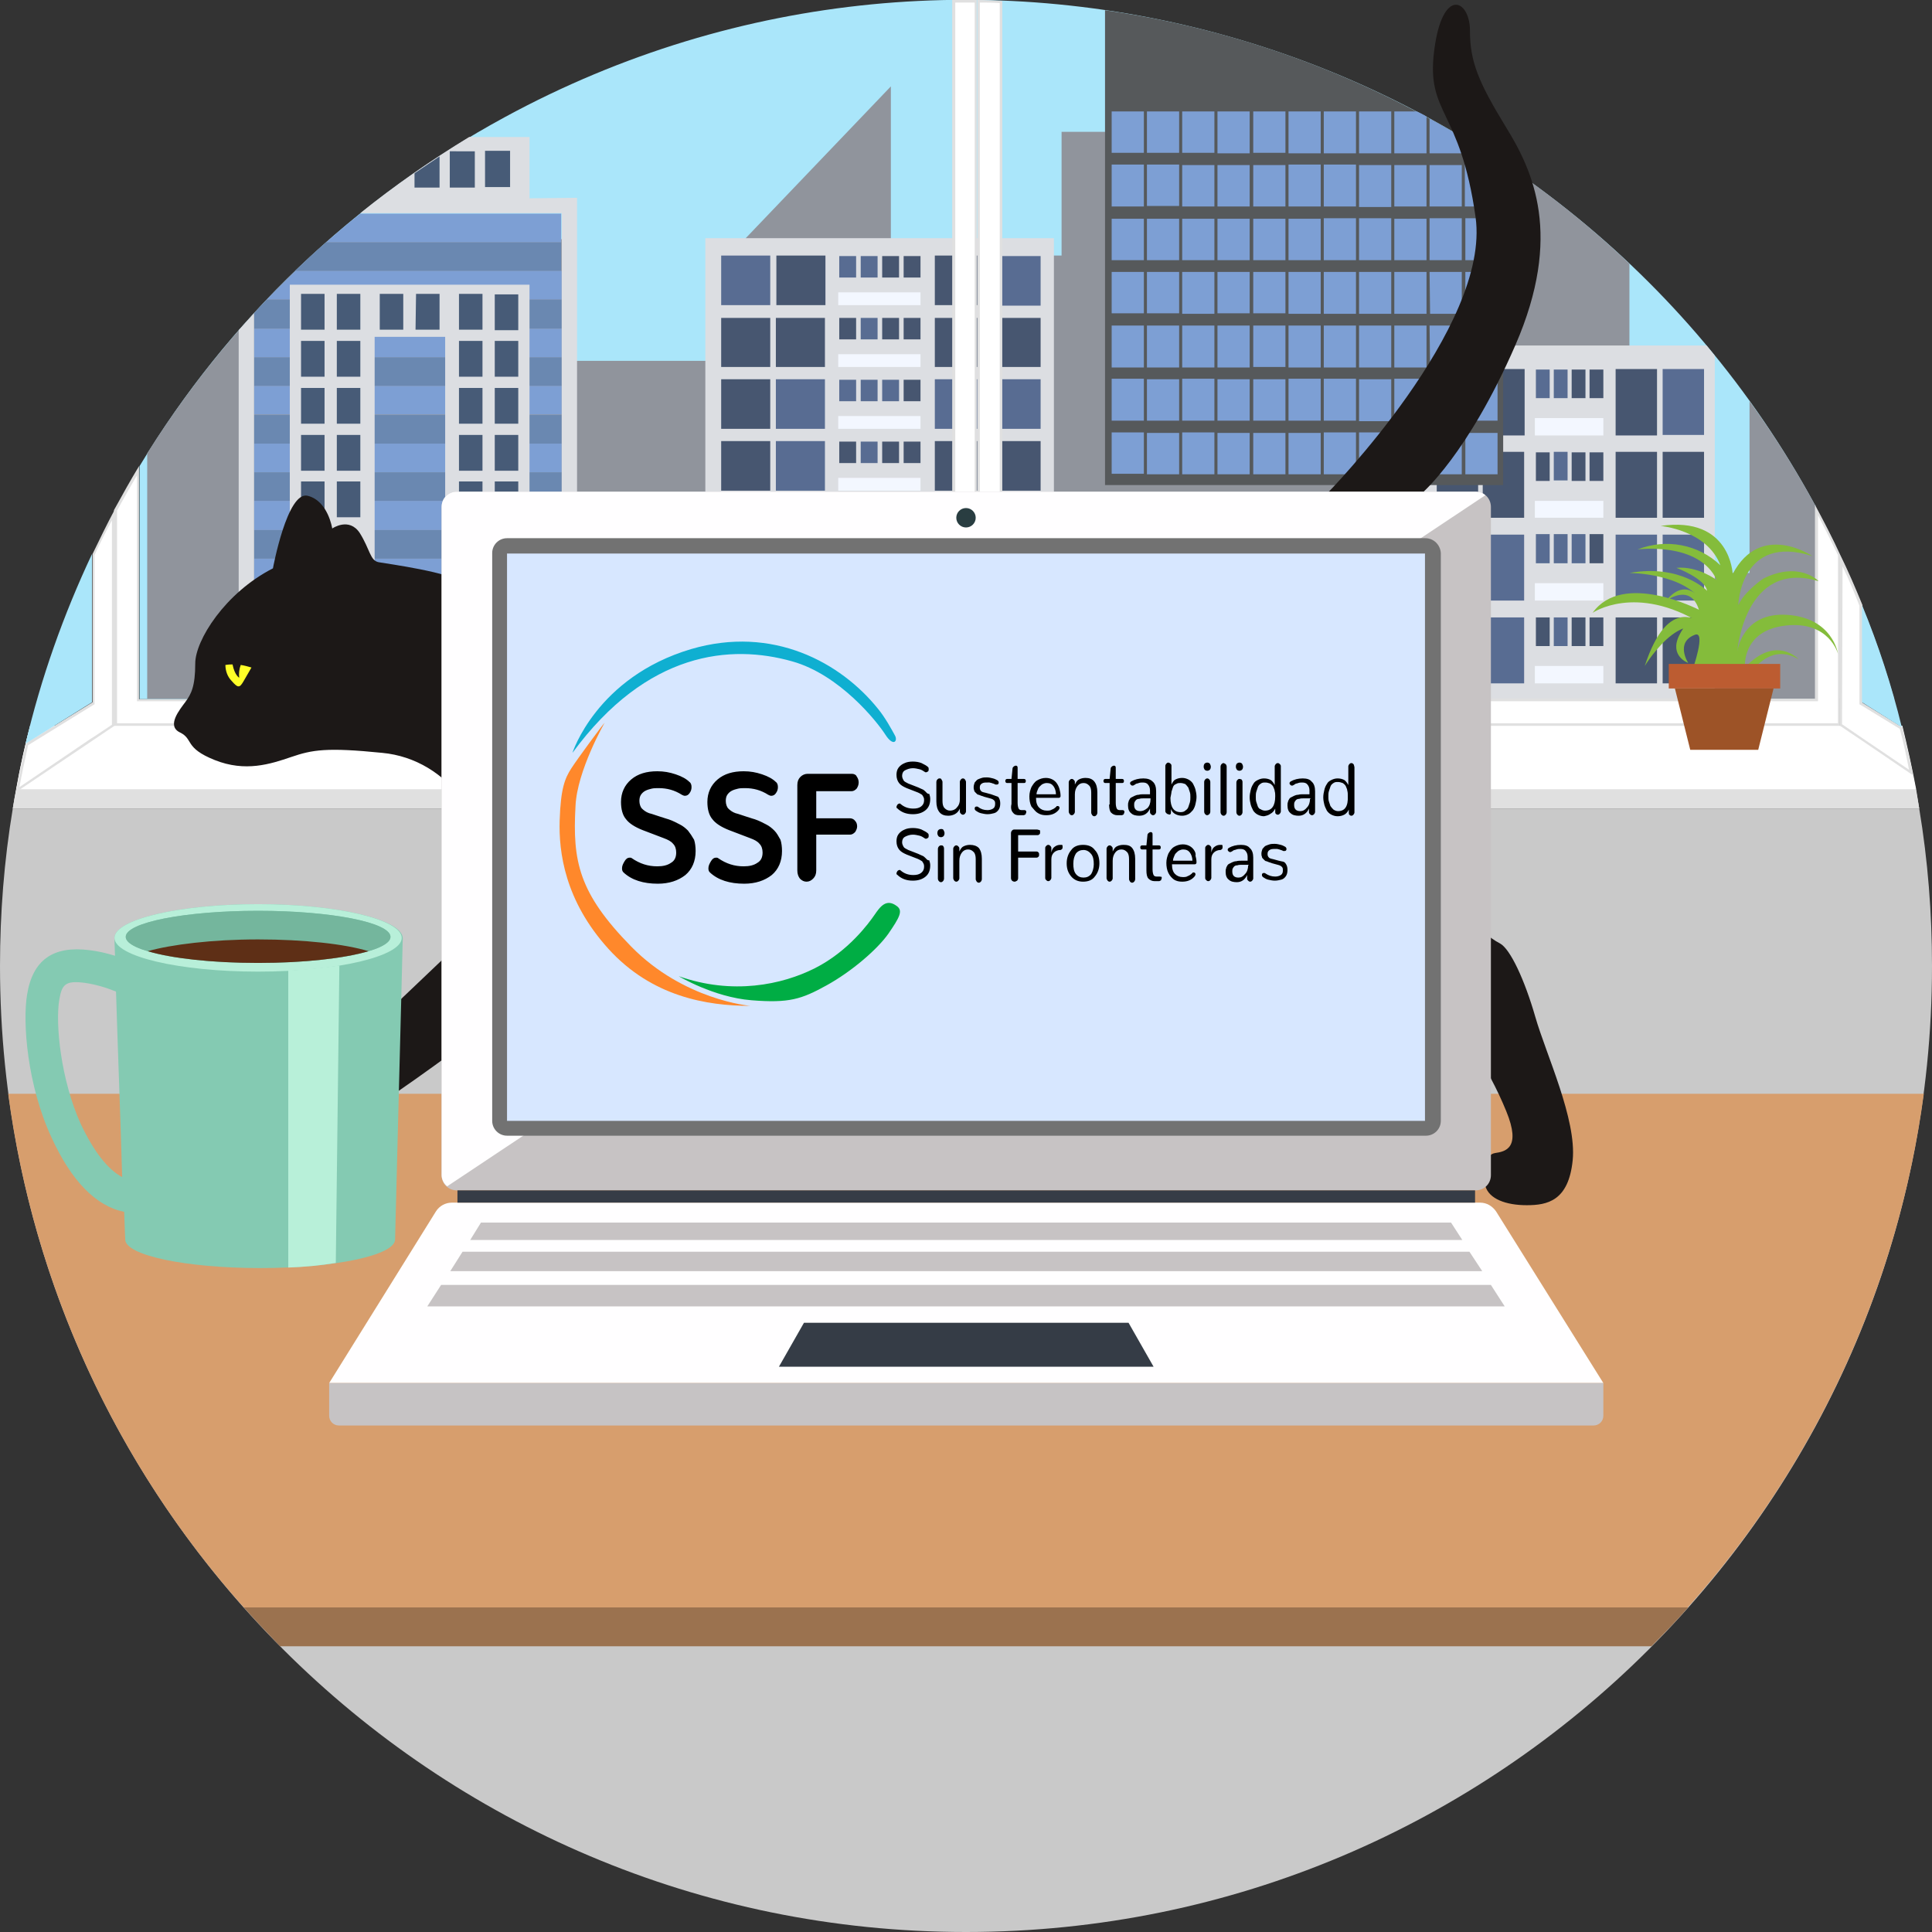 <?xml version="1.0" encoding="utf-8"?>
<!-- Generator: Adobe Illustrator 25.2.3, SVG Export Plug-In . SVG Version: 6.00 Build 0)  -->
<svg version="1.1" xmlns="http://www.w3.org/2000/svg" xmlns:xlink="http://www.w3.org/1999/xlink" x="0px" y="0px"
	 viewBox="0 0 378 378" style="enable-background:new 0 0 378 378;" xml:space="preserve">
<rect x="0" y="0" width="378" height="378" fill="#333333" stroke="none"/>
<style type="text/css">
	.st0{fill:#FFFFFF;}
	.st1{fill:#E0E0E0;}
	.st2{fill:#C9C9C9;}
	.st3{fill:#AAE6FA;}
	.st4{fill:#9B724F;}
	.st5{fill:#D79E6D;}
	.st6{fill:#90949C;}
	.st7{fill:#6A88B1;}
	.st8{fill:#7D9FD4;}
	.st9{fill:#DCDEE2;}
	.st10{fill:#475B77;}
	.st11{fill:#586C92;}
	.st12{fill:#475670;}
	.st13{fill:#F3F7FF;}
	.st14{fill:#56595B;}
	.st15{fill:#1C1817;}
	.st16{fill:#FEFF28;}
	.st17{fill:#84CAB2;}
	.st18{fill:#B8EFD9;}
	.st19{fill:#74B69D;}
	.st20{fill:#5E2F16;}
	.st21{fill:#B8F0D9;}
	.st22{fill:#84BC3B;}
	.st23{fill:#BC5C31;}
	.st24{fill:#9D5327;}
	.st25{fill:#C7C3C4;}
	.st26{fill:#FFFEFF;}
	.st27{fill:#363C46;}
	.st28{fill:#C6C3C4;}
	.st29{fill:#D7E7FF;}
	.st30{fill:#727272;}
	.st31{fill:#353C46;}
	.st32{fill:#293D41;}
	.st33{fill:#0FAFD1;}
	.st34{fill:#FF882B;}
	.st35{fill:#00AD44;}
</style>
<g id="Capa_10">
	<g id="mesa">
		<path class="st0" d="M2.5,158.2h373c-0.9-5.4-2.1-10.8-3.4-16.2H5.9C4.5,147.3,3.4,152.7,2.5,158.2z"/>
		<path class="st1" d="M2.5,158.2h373c-0.2-1.2-0.4-2.5-0.6-3.8H3.2C2.9,155.7,2.7,156.9,2.5,158.2z"/>
		<path class="st0" d="M3.2,154.4h371.7c-0.8-4.2-1.7-8.3-2.7-12.4H5.9C4.8,146.1,3.9,150.2,3.2,154.4z"/>
	</g>
	<path class="st2" d="M2.5,158.2C0.8,168.4,0,178.7,0,189c0,104.4,84.6,189,189,189s189-84.6,189-189c0-10.3-0.8-20.6-2.5-30.8H2.5z
		"/>
	<path class="st3" d="M355.1,98.8C305.3,7.1,190.5-26.9,98.8,22.9c-29.5,16-54.2,39.6-71.5,68.3v45.6h327.9V98.8z"/>
	<path class="st4" d="M330.3,314.5H47.7c2.3,2.6,4.7,5.1,7.1,7.6h268.3C325.6,319.6,328,317.1,330.3,314.5z"/>
	<path class="st5" d="M376.4,214H1.6c5,37.4,21,72.4,46.1,100.5h282.5C355.3,286.4,371.4,251.4,376.4,214z"/>
	<path class="st6" d="M342.3,78.5v33.6h-23.5V51.6c-10.4-9.9-21.9-18.5-34.3-25.8h-76.8v24.2h-33.4V16.9l-28.4,29.7v24h-34.7V46.8
		H64.5C50.6,59,38.6,73.1,28.8,88.7v48h341.8C364.6,115.8,355.1,96.1,342.3,78.5z"/>
	<path class="st7" d="M49.7,61.3v3h60.2v-5.7H52.2C51.3,59.5,50.5,60.4,49.7,61.3z M63.8,47.4c-2.1,1.8-4.1,3.7-6.1,5.6h52.1v-5.6
		H63.8z M49.7,109.3h60.2v-5.6H49.7V109.3z M49.7,98h60.2v-5.6H49.7V98z M49.7,120.5h60.2v-5.6H49.7V120.5z M49.7,86.8h60.2v-5.6
		H49.7V86.8z M49.7,75.5h60.2v-5.6H49.7V75.5z"/>
	<path class="st8" d="M52.2,58.6h57.7V53H57.8C55.9,54.9,54,56.7,52.2,58.6z M49.7,92.4h60.2v-5.6H49.7V92.4z M70.5,41.8
		c-2.3,1.8-4.5,3.7-6.7,5.6h46v-5.6H70.5z M49.7,69.9h60.2v-5.6H49.7V69.9z M49.7,114.9h60.2v-5.6H49.7V114.9z M49.7,103.7h60.2V98
		H49.7V103.7z M49.7,81.1h60.2v-5.6H49.7V81.1z"/>
	<path class="st9" d="M103.6,38.8v-12H91.8c-7.4,4.5-14.6,9.5-21.3,14.9h39.4v79h3v-82L103.6,38.8z M46.7,120.8h3V61.3
		c-1,1.1-2,2.2-3,3.3V120.8z"/>
	<path class="st10" d="M88,36.7h4.9v-7.1H88V36.7z M94.9,29.5v7.1h4.9v-7.1L94.9,29.5z M81.1,36.7H86v-6.1c-1.6,1.1-3.3,2.2-4.9,3.3
		L81.1,36.7z"/>
	<polygon class="st9" points="56.7,55.7 56.7,114.6 73.3,114.6 73.3,65.9 87.1,65.9 87.1,114.6 103.6,114.6 103.6,55.7 	"/>
	<path class="st10" d="M74.3,64.5h4.6v-7h-4.6V64.5z M81.3,64.5H86v-7h-4.6L81.3,64.5z M65.9,92.1h4.6v-7h-4.6V92.1z M65.9,82.9h4.6
		v-7h-4.6V82.9z M65.9,64.5h4.6v-7h-4.6V64.5z M65.9,73.7h4.6v-7h-4.6V73.7z M58.9,101.2h4.6v-7h-4.6L58.9,101.2z M58.9,92.1h4.6v-7
		h-4.6L58.9,92.1z M58.9,73.7h4.6v-7h-4.6L58.9,73.7z M58.9,64.5h4.6v-7h-4.6L58.9,64.5z M58.9,82.9h4.6v-7h-4.6L58.9,82.9z
		 M65.9,101.2h4.6v-7h-4.6V101.2z M96.8,92.1h4.6v-7h-4.6V92.1z M89.8,101.2h4.6v-7h-4.6V101.2z M96.8,57.6v7h4.6v-7L96.8,57.6z
		 M96.8,73.7h4.6v-7h-4.6V73.7z M96.8,101.2h4.6v-7h-4.6V101.2z M96.8,82.9h4.6v-7h-4.6V82.9z M89.8,82.9h4.6v-7h-4.6V82.9z
		 M89.8,92.1h4.6v-7h-4.6V92.1z M89.8,64.5h4.6v-7h-4.6V64.5z M89.8,73.7h4.6v-7h-4.6V73.7z"/>
	<rect x="138" y="46.6" class="st9" width="68.2" height="53.3"/>
	<path class="st11" d="M151.8,96h9.6v-9.7h-9.6V96z M151.8,83.9h9.6v-9.7h-9.6V83.9z M141.1,59.7h9.6v-9.7h-9.6V59.7z M182.9,83.9
		h9.7v-9.7h-9.7V83.9z M193.9,50.1v9.7h9.7v-9.7L193.9,50.1z M193.9,83.9h9.7v-9.7h-9.7V83.9z M164.2,54.3h3.3v-4.2h-3.3V54.3z
		 M168.4,54.3h3.3v-4.2h-3.3V54.3z M168.4,66.4h3.3v-4.2h-3.3V66.4z M164.2,78.5h3.3v-4.2h-3.3V78.5z M168.4,78.5h3.3v-4.2h-3.3
		V78.5z M172.6,78.5h3.3v-4.2h-3.3V78.5z M168.4,90.6h3.3v-4.2h-3.3V90.6z"/>
	<path class="st12" d="M151.8,71.8h9.6v-9.6h-9.6V71.8z M141.1,83.9h9.6v-9.7h-9.6V83.9z M141.1,96h9.6v-9.7h-9.6V96z M141.1,71.8
		h9.6v-9.6h-9.6V71.8z M182.9,96h9.7v-9.7h-9.7V96z M193.9,96h9.7v-9.7h-9.7V96z M193.9,62.2v9.6h9.7v-9.6H193.9z M182.9,59.7h9.7
		v-9.7h-9.7V59.7z M151.9,59.7h9.6v-9.7h-9.6V59.7z M182.9,71.8h9.7v-9.6h-9.7V71.8z M172.6,54.3h3.3v-4.2h-3.3V54.3z M176.8,54.3
		h3.3v-4.2h-3.3V54.3z M164.2,66.4h3.3v-4.2h-3.3V66.4z M172.6,66.4h3.3v-4.2h-3.3V66.4z M176.8,66.4h3.3v-4.2h-3.3V66.4z
		 M176.8,78.5h3.3v-4.2h-3.3V78.5z M164.2,90.6h3.3v-4.2h-3.3V90.6z M172.6,90.6h3.3v-4.2h-3.3V90.6z M176.8,90.6h3.3v-4.2h-3.3
		V90.6z"/>
	<path class="st13" d="M164,57.2v2.5h16.1v-2.5H164z M164,71.8h16.1v-2.5H164V71.8z M164,83.9h16.1v-2.5H164V83.9z M164,96h16.1
		v-2.5H164V96z"/>
	<polygon class="st9" points="335.5,138.9 278.6,138.9 278.6,67.6 333.9,67.6 335.5,69.6 	"/>
	<path class="st11" d="M290.1,133.7h8.1v-12.9h-8.1V133.7z M290.1,117.5h8.1v-12.9h-8.1V117.5z M281.1,85.2h8.1V72.2h-8.1V85.2z
		 M316.1,117.5h8.1v-12.9h-8.1V117.5z M325.3,72.2v12.9h8.1V72.2L325.3,72.2z M325.3,117.5h8.1v-12.9h-8.1V117.5z M300.5,77.9h2.7
		v-5.6h-2.7V77.9z M304,77.9h2.7v-5.6H304L304,77.9z M304,94h2.7v-5.6H304L304,94z M300.5,110.2h2.7v-5.7h-2.7V110.2z M304,110.2
		h2.7v-5.7H304L304,110.2z M307.5,110.2h2.7v-5.7h-2.7V110.2z M304,126.4h2.7v-5.6H304V126.4z"/>
	<path class="st12" d="M290.1,101.3h8.1V88.4h-8.1V101.3z M281.1,117.5h8.1v-12.9h-8.1V117.5z M281.1,133.7h8.1v-12.9h-8.1V133.7z
		 M281.1,101.3h8.1V88.4h-8.1V101.3z M316.1,133.7h8.1v-12.9h-8.1V133.7z M325.3,133.7h8.1v-12.9h-8.1V133.7z M325.3,88.4v12.9h8.1
		V88.4H325.3z M316.1,85.2h8.1V72.2h-8.1V85.2z M290.2,85.2h8.1V72.2h-8.1V85.2z M316.1,101.3h8.1V88.4h-8.1V101.3z M307.5,77.9h2.7
		v-5.6h-2.7V77.9z M311,77.9h2.7v-5.6H311L311,77.9z M300.5,94.1h2.7v-5.6h-2.7V94.1z M307.5,94.1h2.7v-5.6h-2.7V94.1z M311,94.1
		h2.7v-5.6H311L311,94.1z M311,110.2h2.7v-5.7H311L311,110.2z M300.5,126.4h2.7v-5.6h-2.7V126.4z M307.5,126.4h2.7v-5.6h-2.7V126.4z
		 M311,126.4h2.7v-5.6H311L311,126.4z"/>
	<path class="st13" d="M300.3,81.8v3.4h13.4v-3.4H300.3z M300.3,101.3h13.4V98h-13.4V101.3z M300.3,117.5h13.4v-3.4h-13.4V117.5z
		 M300.3,133.7h13.4v-3.4h-13.4V133.7z"/>
	<path class="st14" d="M216.2,2v92.9h77.9V32C270.8,16.3,244.1,6,216.2,2z"/>
	<path class="st8" d="M265.9,30h6.3v-8.2h-6.3V30z M265.9,40.5h6.3v-8.2h-6.3V40.5z M259,82.3h6.3v-8.2H259V82.3z M259,92.8h6.3
		v-8.2H259V92.8z M265.9,61.4h6.3v-8.2h-6.3L265.9,61.4z M265.9,50.9h6.3v-8.2h-6.3L265.9,50.9z M265.9,92.8h6.3v-8.2h-6.3
		L265.9,92.8z M265.9,71.9h6.3v-8.2h-6.3L265.9,71.9z M259,71.9h6.3v-8.2H259V71.9z M259,40.4h6.3v-8.2H259V40.4z M252.1,40.4h6.3
		v-8.2h-6.3L252.1,40.4z M252.1,71.9h6.3v-8.2h-6.3L252.1,71.9z M252.1,50.9h6.3v-8.1h-6.3L252.1,50.9z M252.1,92.8h6.3v-8.1h-6.3
		L252.1,92.8z M259,50.9h6.3v-8.2H259V50.9z M259,61.4h6.3v-8.2H259V61.4z M265.9,82.4h6.3v-8.2h-6.3L265.9,82.4z M259,30h6.3v-8.2
		H259V30z M252.1,61.4h6.3v-8.2h-6.3L252.1,61.4z M279.8,92.8h6.2v-8.2h-6.3L279.8,92.8z M279.8,61.4h6.2v-8.2h-6.3L279.8,61.4z
		 M279.8,71.9h6.2v-8.2h-6.3L279.8,71.9z M286.7,50.9h6.3v-8.2h-6.3V50.9z M279.8,82.3h6.2v-8.2h-6.3L279.8,82.3z M286.7,61.3h6.3
		v-8.1h-6.3V61.3z M286.7,82.3h6.3v-8.2h-6.3V82.3z M286.7,92.8h6.3v-8.1h-6.3V92.8z M286.7,71.8h6.3v-8.2h-6.3V71.8z M279.7,30h6.3
		v-3.2c-2.1-1.2-4.1-2.4-6.3-3.6V30z M272.8,71.9h6.3v-8.2h-6.3V71.9z M279.7,50.9h6.3v-8.2h-6.3V50.9z M272.8,61.4h6.3v-8.2h-6.3
		V61.4z M272.8,40.4h6.3v-8.1h-6.3V40.4z M272.8,50.9h6.3v-8.1h-6.3V50.9z M279.7,40.4h6.3v-8.1h-6.3V40.4z M272.8,21.8V30h6.3v-7.2
		c-0.6-0.4-1.3-0.7-1.9-1L272.8,21.8z M272.8,92.8h6.3v-8.2h-6.3V92.8z M272.8,82.3h6.3v-8.2h-6.3V82.3z M252.1,82.3h6.3v-8.2h-6.3
		V82.3z M224.4,71.9h6.3v-8.2h-6.3V71.9z M231.3,50.9h6.3v-8.1h-6.3V50.9z M224.4,29.9h6.3v-8.1h-6.3V29.9z M224.4,40.3h6.3v-8.1
		h-6.3V40.3z M224.4,61.3h6.3v-8.1h-6.3V61.3z M224.4,92.8h6.3v-8.1h-6.3V92.8z M231.3,40.4h6.3v-8.1h-6.3V40.4z M231.3,29.9h6.3
		v-8.1h-6.3V29.9z M224.4,82.3h6.3v-8.1h-6.3V82.3z M224.4,50.9h6.3v-8.1h-6.3V50.9z M217.5,29.9h6.3v-8.1h-6.3V29.9z M217.5,92.7
		h6.3v-8.1h-6.3V92.7z M286.6,32.2v8.2h6.3v-8.1L286.6,32.2z M286.6,27.1V30h4.5C289.7,29,288.2,28.1,286.6,27.1L286.6,27.1z
		 M252.1,30h6.3v-8.2h-6.3L252.1,30z M217.5,82.3h6.3v-8.2h-6.3V82.3z M217.5,40.4h6.3v-8.2h-6.3V40.4z M217.5,71.9h6.3v-8.2h-6.3
		V71.9z M217.5,50.9h6.3v-8.1h-6.3V50.9z M217.5,61.3h6.3v-8.1h-6.3V61.3z M245.2,50.9h6.3v-8.1h-6.3V50.9z M245.2,40.4h6.3v-8.1
		h-6.3V40.4z M245.2,29.9h6.3v-8.1h-6.3V29.9z M238.2,82.3h6.3v-8.1h-6.3V82.3z M245.2,71.8h6.3v-8.1h-6.3V71.8z M245.2,82.3h6.3
		v-8.1h-6.3V82.3z M245.2,92.8h6.3v-8.1h-6.3V92.8z M238.2,92.8h6.3v-8.1h-6.3V92.8z M245.2,61.3h6.3v-8.1h-6.3V61.3z M231.3,92.8
		h6.3v-8.2h-6.3V92.8z M238.2,71.9h6.3v-8.2h-6.3V71.9z M238.2,30h6.3v-8.2h-6.3V30z M231.3,61.4h6.3v-8.2h-6.3V61.4z M231.3,71.9
		h6.3v-8.2h-6.3V71.9z M231.3,82.3h6.3v-8.2h-6.3V82.3z M238.2,61.3h6.3v-8.1h-6.3V61.3z M238.2,50.9h6.3v-8.1h-6.3V50.9z
		 M238.2,40.4h6.3v-8.1h-6.3V40.4z"/>
	<g id="ventana">
		<path class="st0" d="M3.4,154.5c0.5-2.9,1.2-5.9,1.9-8.9l13-8.1v-29.1c1.2-2.6,2.5-5.1,3.8-7.6v41.1l-3.8,2.6l-0.4,0.2L3.4,154.5z
			"/>
		<path class="st1" d="M21.9,101.8v40l-3.3,2.2l0,0l-0.8,0.5l-14,9.5c0.5-2.7,1.1-5.5,1.7-8.2l12.8-7.9l0.2-0.1v-29.2
			C19.6,106.2,20.7,104,21.9,101.8 M22.4,99.8c-1.5,2.8-2.9,5.7-4.3,8.6v29l-13,8c-0.7,3.1-1.4,6.5-2,9.6l15-10.1l0,0l4.3-2.9V99.8
			L22.4,99.8z"/>
		<path class="st0" d="M22.6,141.8V99.8c1.4-2.7,2.9-5.3,4.4-7.7V137h159.6V0.3h0.5h1.9h1.4h0.6v141.5H22.6z"/>
		<path class="st1" d="M189,0.5h1.4h0.3v141H22.9V99.9c1.3-2.4,2.6-4.7,3.9-6.9v44.2h160.1V0.5h0.3L189,0.5 M189,0
			c-0.9,0-1.8,0-2.7,0v136.8H27.2V91.2c-1.7,2.8-3.3,5.7-4.9,8.6V142h168.8V0H189z"/>
		<path class="st0" d="M360.3,141.9v-32.2c1.4,2.9,2.6,5.9,3.8,8.8v19.1l7.9,4.9c0.7,2.8,1.4,5.8,2,8.7L360.3,141.9z"/>
		<path class="st1" d="M360.5,110.8c1.2,2.5,2.3,5.1,3.3,7.7v19.3l0.2,0.1l7.7,4.7c0.7,2.6,1.3,5.3,1.8,8l-9-6.1l-4.1-2.8
			L360.5,110.8 M360,108.5V142l4.3,2.9l10,6.8c-0.6-3.2-1.4-6.3-2.1-9.4l-7.8-4.8v-19.1C363,115,361.6,111.7,360,108.5L360,108.5z"
			/>
		<path class="st3" d="M364.3,118.4v19l7.8,4.9C370.1,134.1,367.5,126.1,364.3,118.4z M18,137.4v-29c-5.6,11.9-10,24.3-13,37.1
			L18,137.4z"/>
		<path class="st0" d="M191.4,141.8V0.3c1.5,0,2.9,0,4.4,0.1V137h159.6V99.8c1.5,2.8,3,5.7,4.4,8.7v33.2H191.4z"/>
		<path class="st1" d="M191.7,0.5c1.3,0,2.6,0,3.9,0.1v136.6h160.1v-36.4c1.3,2.5,2.6,5.1,3.9,7.8v32.9H191.7V0.5 M191.2,0v142H360
			v-33.5c-1.5-3.3-3.2-6.5-4.9-9.7v37.9h-159V0.2C194.5,0.1,192.8,0,191.2,0L191.2,0z"/>
	</g>
	<g id="gato">
		<path class="st15" d="M294.6,24.8c-5.3-8.7-7-12.7-7-18.8s-5.4-8.7-7,3.9s5.1,11.2,8.1,32.6s-29,54-29,54h18.5c0,0,9-7.6,18.3-29
			S300,33.5,294.6,24.8z M300.4,199c-2.1-7.3-4.9-13.3-6.9-14.4c-2.3-1.2-4.2-3-5.4-5.2V205c2.6,3.9,4.8,8,6.6,12.4
			c3,7.3-0.2,7.9-2.2,8.2s-2.6,3.8-1.9,6.4s4.1,3.8,8.1,3.8s8.2-0.8,9-8.8S302.5,206.3,300.4,199z M67,206.3
			c-2.1-1.1-4.4-1.5-6.8-1.1c-6.2,0.9-6,7.1-5.2,11.2s11.8,3,14.8,2.1s20.8-14.1,20.8-14.1v-20.6C89.3,185.3,67,206.3,67,206.3z
			 M70.4,104.3c-2.1-3.2-5.4-0.9-5.4-0.9S64.2,98,60.2,97s-6.8,14.2-6.8,14.2c-9.4,4.8-15.2,14.1-15.2,18.6s-0.8,6-1.9,7.5
			s-3.8,4.7-1.1,6s0.8,3,6.8,5.4s10.9,0.8,15-0.6s6.9-1.9,17.8-0.8c6.4,0.6,12.2,4.1,15.8,9.5v-42.7c-2.2-2.1-14.8-3.8-16.5-4.1
			S72.4,107.5,70.4,104.3L70.4,104.3z"/>
		<path class="st16" d="M47.1,130.1c-0.3,0.8-0.4,1.7-0.3,2.5c0,0-0.9-0.5-1.3-2.6c-0.5,0-0.8,0-1.4,0.1c0,1.1,0.4,2.3,1.2,3.1
			c1.3,1.5,1.6,1.4,2.4,0s1.5-2.6,1.5-2.6C48.5,130.4,47.8,130.2,47.1,130.1z"/>
	</g>
	<g id="taza">
		<path class="st17" d="M50.5,176.9c-15.5,0-28.1,3-28.1,6.6c0,0.1,0,1.4,0.1,3.5c-1.6-0.5-3.3-0.9-5-1.1
			c-7.1-0.9-11.1,1.9-12.2,8.7c-0.9,5.4,0,17.7,4.8,28c3.9,8.5,8.7,13.4,14.2,14.5c0.1,3.3,0.2,5.3,0.2,5.4c0,3.1,11.8,5.6,26.4,5.6
			s26.4-2.5,26.4-5.6c0-0.8,1.5-57.8,1.5-59C78.6,179.9,66,176.9,50.5,176.9z M15.8,219.9c-3.9-8.6-5-19.6-4.2-24.3
			c0.5-3,1.2-3.8,5-3.3c2.1,0.3,4.1,0.9,6.1,1.7c0.3,10.1,0.9,25.5,1.2,36.3C21.1,228.8,18.4,225.4,15.8,219.9L15.8,219.9z"/>
		<path class="st18" d="M50.5,176.9c-15.5,0-28.1,3-28.1,6.6s12.6,6.6,28.1,6.6s28.1-3,28.1-6.6S66,176.9,50.5,176.9z M50.5,188.4
			c-14.3,0-25.9-2.3-25.9-5.1s11.6-5.1,25.9-5.1s25.9,2.3,25.9,5.1S64.8,188.4,50.5,188.4L50.5,188.4z"/>
		<ellipse class="st19" cx="50.5" cy="183.3" rx="25.9" ry="5.1"/>
		<path class="st20" d="M28.9,186.1c4.6,1.4,12.6,2.3,21.6,2.3s16.9-0.9,21.6-2.3c-4.6-1.4-12.6-2.3-21.6-2.3S33.5,184.8,28.9,186.1
			z"/>
		<path class="st21" d="M56.4,248c3.1-0.1,6.2-0.4,9.3-0.9l0.7-58.2c-3.3,0.5-6.7,0.8-10,1L56.4,248z"/>
	</g>
	<path class="st22" d="M342.6,131.6c0.2-0.3,0.4-0.6,0.6-0.8c1.3-1.5,4.4-4.4,8.7-1.8c0,0-4.4-4.9-10.5,1.6c0,0-0.7-7.2,7.9-8.2
		s10.3,5.5,10.3,5.5s-1-7-9.9-7.6s-9.8,7.2-9.8,7.2s1.4-18.1,15.9-13.8c0,0-3.7-4-10.8-0.5c0,0-3.7,2.5-4.9,5.2
		c0,0,0.4-14.1,14.5-9.6c0,0-10.1-6.9-15.6,3.5c0,0-0.4-11.4-14.1-9.4c0,0,9.1,0.8,11.7,7.7c-4.3-4.1-10.6-5.3-16.2-3.1
		c0,0,12-1.6,15.5,6c0,0-3.7-2.8-7.9-2.4c0,0,5.6,2.1,6,4.5c0,0-5.1-5.3-15.2-3.5c0,0,11.2,0,14.6,6.2c0,0-3-6.2-7.5-0.7
		c0,0,4.8-3.7,6.5,1.7c0,0-14.9-7.7-20.8,0.6c0,0,8.4-5.8,21.3,2.1c0,0-6.4-6.1-11.1,8.3c0,0,9.3-15.3,14.6-2.7
		c0,0-4.1-11.1-7.9-3.2c-1.9,4,1.8,5.3,1.8,5.3s-2.6-4,1.3-5.5c2.3-0.9-0.5,7-0.5,7L342.6,131.6z"/>
	<rect x="326.5" y="129.9" class="st23" width="21.8" height="4.8"/>
	<polygon class="st24" points="344,146.7 330.7,146.7 327.7,134.7 347,134.7 	"/>
	<path class="st25" d="M89.4,96.2h199.3c1.7,0,3,1.3,3,3v130.7c0,1.7-1.3,3-3,3H89.4c-1.7,0-3-1.3-3-3V99.2
		C86.4,97.5,87.7,96.2,89.4,96.2z"/>
	<path class="st26" d="M313.7,270.6H64.4L85.3,237c0.7-1.1,1.9-1.7,3.1-1.7h201.2c1.3,0,2.4,0.7,3.1,1.7L313.7,270.6z"/>
	<rect x="89.5" y="232.9" class="st27" width="199.1" height="2.4"/>
	<path class="st28" d="M64.4,270.6h249.3l0,0v6.4c0,1.1-0.9,1.9-1.9,1.9h0H66.3c-1.1,0-1.9-0.9-1.9-1.9c0,0,0,0,0,0V270.6
		L64.4,270.6z"/>
	<path class="st26" d="M87.5,232.1L290.6,96.9c-0.5-0.5-1.2-0.7-1.9-0.7H89.4c-1.7,0-3,1.3-3,3v130.7
		C86.4,230.7,86.8,231.6,87.5,232.1z"/>
	<g>
		<path class="st29" d="M99.1,220.8c-0.8,0-1.4-0.6-1.4-1.4V108.2c0-0.8,0.6-1.4,1.4-1.4h179.8c0.8,0,1.4,0.6,1.4,1.4v111.1
			c0,0.8-0.6,1.4-1.4,1.4H99.1z"/>
		<path class="st30" d="M278.8,108.3v111H99.2v-111H278.8 M278.9,105.3H99.2c-1.6,0-2.9,1.3-2.9,2.9v111.1c0,1.6,1.3,2.9,2.9,2.9
			h179.8c1.6,0,2.9-1.3,2.9-2.9V108.2C281.8,106.6,280.5,105.3,278.9,105.3L278.9,105.3z"/>
	</g>
	<path class="st25" d="M283.9,239.2H94.1l-2.1,3.4h194.1L283.9,239.2z M86.3,251.4l-2.7,4.2h210.8l-2.7-4.2H86.3z M287.5,244.9h-197
		l-2.4,3.8H290L287.5,244.9z"/>
	<path class="st31" d="M157.3,258.8l-4.9,8.6h73.3l-4.9-8.6H157.3z"/>
	<circle class="st32" cx="189" cy="101.3" r="1.9"/>
	<path d="M181.1,154.9c-0.2-0.2-0.4-0.4-0.7-0.5c-0.3-0.1-0.6-0.3-0.9-0.4l-1.8-0.7c-0.4-0.2-0.8-0.4-0.9-0.6s-0.3-0.5-0.3-0.9
		c0-0.5,0.2-0.9,0.6-1.1s0.9-0.4,1.5-0.4c0.4,0,0.9,0.1,1.3,0.2s0.7,0.3,1,0.5c0.1,0.1,0.2,0.1,0.3,0.1c0.1,0,0.3-0.1,0.4-0.2
		c0.1-0.1,0.1-0.3,0.1-0.4c0-0.1,0-0.3-0.1-0.4c-0.3-0.3-0.7-0.5-1.3-0.8c-0.5-0.2-1.1-0.3-1.7-0.3c-0.6,0-1.2,0.1-1.6,0.3
		c-0.5,0.2-0.9,0.5-1.2,0.9c-0.3,0.4-0.4,0.9-0.4,1.4c0,0.7,0.2,1.2,0.5,1.6s0.8,0.7,1.5,1l1.8,0.7c0.3,0.1,0.5,0.2,0.7,0.3
		c0.2,0.1,0.3,0.2,0.5,0.3c0.1,0.1,0.2,0.3,0.3,0.5s0.1,0.4,0.1,0.6c0,0.5-0.2,0.9-0.6,1.2c-0.4,0.3-0.9,0.4-1.5,0.4
		c-1,0-1.8-0.3-2.5-0.9c0,0-0.1-0.1-0.2-0.1c-0.1,0-0.3,0.1-0.4,0.2c-0.1,0.2-0.2,0.3-0.2,0.5c0,0.1,0,0.2,0.1,0.2
		c0.8,0.8,1.8,1.2,3.1,1.2c1.1,0,1.9-0.3,2.5-0.8c0.6-0.5,0.9-1.2,0.9-2.2c0-0.4-0.1-0.7-0.2-1C181.5,155.4,181.3,155.1,181.1,154.9
		z M187.8,158.2v0.6c0,0.2,0.1,0.3,0.2,0.4c0.1,0.1,0.2,0.2,0.4,0.2c0.2,0,0.3-0.1,0.4-0.2c0.1-0.1,0.2-0.3,0.2-0.4V153
		c0-0.2-0.1-0.3-0.2-0.5c-0.1-0.1-0.2-0.2-0.4-0.2c-0.2,0-0.3,0.1-0.4,0.2c-0.1,0.1-0.2,0.3-0.2,0.4v3.5c0,0.7-0.2,1.2-0.6,1.6
		c-0.3,0.4-0.8,0.6-1.3,0.6c-0.5,0-0.8-0.2-1.1-0.5s-0.4-0.8-0.4-1.4V153c0-0.2-0.1-0.3-0.2-0.5s-0.2-0.2-0.4-0.2s-0.3,0.1-0.4,0.2
		c-0.1,0.1-0.2,0.3-0.2,0.5v3.8c0,0.9,0.2,1.6,0.6,2.1s1,0.7,1.7,0.7c0.5,0,0.9-0.1,1.3-0.3S187.6,158.7,187.8,158.2z M193.9,155.4
		l-1.1-0.3c-0.5-0.1-0.8-0.2-0.9-0.4c-0.1-0.1-0.2-0.3-0.2-0.6c0-0.4,0.1-0.6,0.4-0.8c0.3-0.2,0.6-0.2,1.1-0.2c0.1,0,0.3,0,0.4,0
		s0.3,0.1,0.4,0.1c0.1,0,0.2,0.1,0.3,0.1s0.2,0.1,0.3,0.1c0.1,0.1,0.2,0.1,0.2,0.1c0.1,0,0.1,0,0.2,0c0.1,0,0.2,0,0.3-0.1
		s0.1-0.2,0.1-0.3c0-0.2-0.1-0.3-0.2-0.4c-0.2-0.1-0.5-0.3-0.9-0.4c-0.4-0.1-0.8-0.2-1.2-0.2c-0.3,0-0.7,0-1,0.1s-0.6,0.2-0.8,0.3
		c-0.2,0.1-0.4,0.4-0.6,0.6c-0.1,0.3-0.2,0.6-0.2,0.9c0,0.2,0,0.4,0.1,0.6c0,0.2,0.1,0.3,0.2,0.4c0.1,0.1,0.2,0.2,0.3,0.3
		c0.1,0.1,0.2,0.2,0.4,0.2c0.2,0.1,0.3,0.1,0.5,0.2c0.1,0,0.3,0.1,0.6,0.2l1.1,0.3c0.4,0.1,0.6,0.2,0.8,0.4c0.2,0.2,0.2,0.4,0.2,0.7
		c0,0.4-0.1,0.7-0.4,0.9s-0.7,0.3-1.1,0.3c-0.7,0-1.3-0.2-1.8-0.6c-0.1-0.1-0.2-0.1-0.3-0.1c-0.1,0-0.2,0-0.3,0.1
		c-0.1,0.1-0.1,0.2-0.1,0.3c0,0.2,0.1,0.3,0.2,0.4c0.3,0.2,0.6,0.4,1,0.5s0.9,0.2,1.3,0.2c0.5,0,0.9-0.1,1.3-0.2
		c0.4-0.1,0.7-0.4,0.9-0.7c0.2-0.3,0.3-0.7,0.3-1.2c0-0.5-0.1-0.9-0.4-1.3C195,155.8,194.5,155.6,193.9,155.4z M198.2,159
		c0.3,0.4,0.7,0.5,1.2,0.5h0.4c0.2,0,0.3,0,0.4,0c0.1,0,0.2,0,0.3-0.1c0.1,0,0.2-0.1,0.2-0.2c0-0.1,0.1-0.2,0.1-0.3
		c0-0.1,0-0.2-0.1-0.3c-0.1-0.1-0.2-0.1-0.3-0.1h0l-0.4,0h-0.1c-0.3,0-0.5-0.1-0.6-0.3c-0.1-0.2-0.2-0.6-0.2-1.1v-3.9h1.2
		c0.3,0,0.4-0.1,0.4-0.4c0-0.1,0-0.2-0.1-0.3s-0.2-0.1-0.3-0.1h-1.2v-2.1c0-0.2,0-0.3-0.1-0.4c-0.1-0.1-0.2-0.1-0.3-0.1
		c-0.1,0-0.3,0.1-0.4,0.2c-0.1,0.1-0.2,0.2-0.2,0.4l-0.2,2h-0.8c-0.1,0-0.2,0-0.3,0.1s-0.1,0.2-0.1,0.3c0,0.1,0,0.2,0.1,0.3
		c0.1,0.1,0.2,0.1,0.3,0.1h0.8v4.1C197.7,158.1,197.9,158.7,198.2,159z M203.1,159.1c0.5,0.3,1,0.4,1.6,0.4c1,0,1.8-0.3,2.4-1
		c0.1-0.1,0.2-0.3,0.2-0.4c0-0.1,0-0.2-0.1-0.3c-0.1-0.1-0.2-0.1-0.3-0.1c-0.1,0-0.2,0-0.2,0.1c-0.3,0.3-0.6,0.5-0.9,0.6
		c-0.3,0.2-0.6,0.2-1,0.2c-0.6,0-1.1-0.2-1.5-0.6c-0.4-0.4-0.6-1-0.6-1.9h4.4c0.1,0,0.2,0,0.3-0.1c0.1-0.1,0.1-0.2,0.1-0.3
		c0-0.5-0.1-0.9-0.2-1.3c-0.1-0.4-0.3-0.8-0.5-1.1c-0.2-0.3-0.5-0.6-0.9-0.8c-0.4-0.2-0.8-0.3-1.3-0.3c-0.6,0-1.2,0.2-1.7,0.5
		c-0.5,0.3-0.8,0.8-1.1,1.3c-0.2,0.5-0.4,1.1-0.4,1.8c0,0.7,0.1,1.4,0.4,2C202.3,158.4,202.7,158.9,203.1,159.1z M203,154.6
		c0.1-0.3,0.2-0.5,0.4-0.7c0.2-0.2,0.4-0.4,0.6-0.5c0.2-0.1,0.5-0.2,0.8-0.2c0.6,0,1,0.2,1.3,0.6c0.3,0.4,0.5,1,0.5,1.6h-3.8
		C202.8,155.1,202.9,154.8,203,154.6z M209.7,159.5c0.2,0,0.3-0.1,0.4-0.2c0.1-0.1,0.2-0.3,0.2-0.4v-3.5c0-0.7,0.2-1.2,0.5-1.6
		c0.3-0.4,0.7-0.6,1.2-0.6c0.5,0,0.8,0.2,1.1,0.5c0.3,0.3,0.4,0.8,0.4,1.4v3.9c0,0.2,0.1,0.3,0.2,0.5c0.1,0.1,0.2,0.2,0.4,0.2
		s0.3-0.1,0.4-0.2c0.1-0.1,0.2-0.3,0.2-0.5V155c0-0.9-0.2-1.6-0.6-2.1s-1-0.7-1.7-0.7c-0.5,0-0.9,0.1-1.3,0.3
		c-0.4,0.2-0.6,0.6-0.8,1V153c0-0.2-0.1-0.3-0.2-0.4c-0.1-0.1-0.2-0.2-0.4-0.2s-0.3,0.1-0.4,0.2c-0.1,0.1-0.2,0.3-0.2,0.4v5.8
		c0,0.2,0.1,0.3,0.2,0.5C209.4,159.4,209.5,159.5,209.7,159.5z M217,157.4c0,0.7,0.1,1.3,0.4,1.6s0.7,0.5,1.2,0.5h0.4
		c0.2,0,0.3,0,0.4,0c0.1,0,0.2,0,0.3-0.1c0.1,0,0.2-0.1,0.2-0.2c0-0.1,0.1-0.2,0.1-0.3c0-0.1,0-0.2-0.1-0.3
		c-0.1-0.1-0.2-0.1-0.3-0.1h0l-0.4,0h-0.1c-0.3,0-0.5-0.1-0.6-0.3c-0.1-0.2-0.2-0.6-0.2-1.1v-3.9h1.2c0.3,0,0.4-0.1,0.4-0.4
		c0-0.1,0-0.2-0.1-0.3s-0.2-0.1-0.3-0.1h-1.2v-2.1c0-0.2,0-0.3-0.1-0.4c-0.1-0.1-0.2-0.1-0.3-0.1c-0.1,0-0.3,0.1-0.4,0.2
		c-0.1,0.1-0.2,0.2-0.2,0.4l-0.2,2h-0.8c-0.1,0-0.2,0-0.3,0.1s-0.1,0.2-0.1,0.3c0,0.1,0,0.2,0.1,0.3c0.1,0.1,0.2,0.1,0.3,0.1h0.8
		V157.4z M225,158.2v0.7c0,0.2,0.1,0.3,0.2,0.4c0.1,0.1,0.2,0.2,0.4,0.2s0.3-0.1,0.4-0.2s0.2-0.3,0.2-0.4v-4.1
		c0-0.8-0.2-1.5-0.7-1.9c-0.4-0.4-1-0.6-1.8-0.6c-0.9,0-1.7,0.2-2.4,0.6c-0.1,0.1-0.2,0.2-0.2,0.3c0,0.1,0,0.2,0.1,0.3
		c0.1,0.1,0.2,0.2,0.3,0.2c0.1,0,0.1,0,0.2,0c0.2-0.1,0.4-0.2,0.5-0.3c0.1-0.1,0.4-0.1,0.6-0.2c0.3-0.1,0.5-0.1,0.8-0.1
		c0.4,0,0.8,0.1,1,0.4c0.2,0.2,0.4,0.6,0.4,1.1v0.8c-0.5,0-0.9,0-1.2,0s-0.7,0-1,0.1c-0.3,0-0.6,0.1-0.8,0.2
		c-0.2,0.1-0.4,0.2-0.6,0.3s-0.3,0.2-0.4,0.4s-0.2,0.3-0.2,0.5c-0.1,0.2-0.1,0.4-0.1,0.7c0,0.7,0.2,1.2,0.6,1.5
		c0.4,0.4,1,0.5,1.6,0.5C223.9,159.6,224.6,159.1,225,158.2z M223.1,158.7c-0.4,0-0.7-0.1-0.9-0.3c-0.2-0.2-0.3-0.5-0.3-0.9
		c0-0.2,0-0.4,0.1-0.6c0.1-0.2,0.2-0.3,0.3-0.4c0.1-0.1,0.3-0.2,0.6-0.2c0.3-0.1,0.5-0.1,0.9-0.1c0.3,0,0.8,0,1.3,0v0.2
		c0,0.7-0.2,1.3-0.6,1.7C224,158.5,223.6,158.7,223.1,158.7z M229,159.3c0.1-0.1,0.1-0.3,0.1-0.4v-0.6c0.2,0.5,0.5,0.8,0.9,1
		c0.4,0.2,0.8,0.3,1.3,0.3c0.4,0,0.8-0.1,1.2-0.3c0.4-0.2,0.6-0.5,0.9-0.8c0.2-0.3,0.4-0.7,0.5-1.2c0.1-0.4,0.2-0.9,0.2-1.4
		c0-0.5-0.1-1-0.2-1.4c-0.1-0.4-0.3-0.8-0.5-1.2c-0.2-0.3-0.5-0.6-0.9-0.8c-0.4-0.2-0.8-0.3-1.2-0.3c-0.5,0-0.9,0.1-1.3,0.3
		c-0.4,0.2-0.6,0.6-0.8,1v-3.7c0-0.2-0.1-0.3-0.2-0.4c-0.1-0.1-0.3-0.2-0.4-0.2c-0.2,0-0.3,0.1-0.4,0.2c-0.1,0.1-0.2,0.3-0.2,0.4
		v8.9c0,0.2,0.1,0.3,0.2,0.4c0.1,0.1,0.2,0.2,0.4,0.2C228.7,159.4,228.9,159.4,229,159.3z M229.2,154.9c0.1-0.3,0.2-0.6,0.3-0.9
		c0.1-0.3,0.3-0.5,0.6-0.6c0.3-0.2,0.5-0.2,0.9-0.2c0.3,0,0.6,0.1,0.9,0.2c0.2,0.2,0.4,0.4,0.6,0.7c0.1,0.3,0.2,0.6,0.3,0.9
		c0.1,0.3,0.1,0.6,0.1,1c0,0.3,0,0.6-0.1,1c-0.1,0.3-0.2,0.6-0.3,0.9c-0.1,0.3-0.3,0.5-0.6,0.7c-0.2,0.2-0.5,0.3-0.9,0.3
		c-1.3,0-2-0.9-2-2.8C229.1,155.5,229.2,155.2,229.2,154.9z M236.2,150.8c0.2,0,0.4-0.1,0.5-0.2c0.1-0.1,0.2-0.3,0.2-0.6
		c0-0.2-0.1-0.4-0.2-0.6c-0.1-0.1-0.3-0.2-0.5-0.2c-0.2,0-0.4,0.1-0.5,0.2c-0.1,0.1-0.2,0.3-0.2,0.6s0.1,0.4,0.2,0.6
		C235.8,150.7,236,150.8,236.2,150.8z M236.6,159.3c0.1-0.1,0.2-0.3,0.2-0.5V153c0-0.2-0.1-0.4-0.2-0.5c-0.1-0.1-0.2-0.2-0.4-0.2
		c-0.2,0-0.3,0.1-0.4,0.2s-0.2,0.3-0.2,0.5v5.8c0,0.2,0.1,0.4,0.2,0.5s0.2,0.2,0.4,0.2C236.3,159.5,236.5,159.4,236.6,159.3z
		 M239.4,149.3c-0.2,0-0.3,0.1-0.4,0.2c-0.1,0.1-0.2,0.3-0.2,0.5v8.9c0,0.2,0.1,0.4,0.2,0.5s0.2,0.2,0.4,0.2s0.3-0.1,0.4-0.2
		c0.1-0.1,0.2-0.3,0.2-0.5V150c0-0.2-0.1-0.4-0.2-0.5C239.6,149.4,239.5,149.3,239.4,149.3z M242.5,150.8c0.2,0,0.4-0.1,0.5-0.2
		c0.1-0.1,0.2-0.3,0.2-0.6c0-0.2-0.1-0.4-0.2-0.6c-0.1-0.1-0.3-0.2-0.5-0.2c-0.2,0-0.4,0.1-0.5,0.2c-0.1,0.1-0.2,0.3-0.2,0.6
		s0.1,0.4,0.2,0.6C242.1,150.7,242.3,150.8,242.5,150.8z M242.5,152.4c-0.2,0-0.3,0.1-0.4,0.2s-0.2,0.3-0.2,0.5v5.8
		c0,0.2,0.1,0.4,0.2,0.5s0.2,0.2,0.4,0.2c0.2,0,0.3-0.1,0.4-0.2c0.1-0.1,0.2-0.3,0.2-0.5V153c0-0.2-0.1-0.4-0.2-0.5
		C242.8,152.5,242.7,152.4,242.5,152.4z M248.6,159.2c0.4-0.2,0.7-0.6,0.9-1v0.6c0,0.2,0,0.3,0.1,0.4c0.1,0.1,0.2,0.2,0.4,0.2
		c0.2,0,0.3-0.1,0.4-0.2c0.1-0.1,0.2-0.3,0.2-0.4v-8.9c0-0.2-0.1-0.3-0.2-0.4c-0.1-0.1-0.2-0.2-0.4-0.2c-0.2,0-0.3,0.1-0.4,0.2
		c-0.1,0.1-0.2,0.3-0.2,0.4v3.7c-0.2-0.4-0.5-0.8-0.8-1c-0.4-0.2-0.8-0.3-1.3-0.3c-0.4,0-0.8,0.1-1.2,0.3s-0.7,0.4-0.9,0.8
		c-0.2,0.3-0.4,0.7-0.5,1.2c-0.1,0.4-0.2,0.9-0.2,1.4c0,0.5,0.1,1,0.2,1.4c0.1,0.4,0.3,0.8,0.5,1.2c0.2,0.3,0.5,0.6,0.9,0.8
		c0.4,0.2,0.8,0.3,1.2,0.3C247.8,159.6,248.2,159.5,248.6,159.2z M246.1,157.8c-0.1-0.3-0.2-0.6-0.3-0.9c-0.1-0.3-0.1-0.6-0.1-1
		c0-0.3,0-0.7,0.1-1c0.1-0.3,0.2-0.6,0.3-0.9c0.1-0.3,0.3-0.5,0.6-0.7s0.5-0.2,0.9-0.2c0.3,0,0.6,0.1,0.9,0.2
		c0.3,0.2,0.5,0.4,0.6,0.6c0.1,0.3,0.3,0.6,0.3,0.9c0.1,0.3,0.1,0.7,0.1,1c0,1.9-0.7,2.8-2,2.8c-0.3,0-0.6-0.1-0.9-0.3
		C246.4,158.3,246.2,158,246.1,157.8z M254.9,152.3c-0.9,0-1.7,0.2-2.4,0.6c-0.1,0.1-0.2,0.2-0.2,0.3c0,0.1,0,0.2,0.1,0.3
		c0.1,0.1,0.2,0.2,0.3,0.2c0.1,0,0.1,0,0.2,0c0.2-0.1,0.4-0.2,0.5-0.3c0.1-0.1,0.4-0.1,0.6-0.2c0.3-0.1,0.5-0.1,0.8-0.1
		c0.4,0,0.8,0.1,1,0.4c0.2,0.2,0.4,0.6,0.4,1.1v0.8c-0.5,0-0.9,0-1.2,0s-0.7,0-1,0.1c-0.3,0-0.6,0.1-0.8,0.2
		c-0.2,0.1-0.4,0.2-0.6,0.3s-0.3,0.2-0.4,0.4s-0.2,0.3-0.2,0.5c-0.1,0.2-0.1,0.4-0.1,0.7c0,0.7,0.2,1.2,0.6,1.5
		c0.4,0.4,1,0.5,1.6,0.5c0.9,0,1.6-0.5,2-1.4v0.7c0,0.2,0.1,0.3,0.2,0.4c0.1,0.1,0.2,0.2,0.4,0.2s0.3-0.1,0.4-0.2s0.2-0.3,0.2-0.4
		v-4.1c0-0.8-0.2-1.5-0.7-1.9C256.3,152.5,255.7,152.3,254.9,152.3z M256.3,156.3c0,0.7-0.2,1.3-0.6,1.7c-0.4,0.5-0.8,0.7-1.3,0.7
		c-0.4,0-0.7-0.1-0.9-0.3c-0.2-0.2-0.3-0.5-0.3-0.9c0-0.2,0-0.4,0.1-0.6c0.1-0.2,0.2-0.3,0.3-0.4c0.1-0.1,0.3-0.2,0.6-0.2
		c0.3-0.1,0.5-0.1,0.9-0.1c0.3,0,0.8,0,1.3,0V156.3z M264.8,149.5c-0.1-0.1-0.2-0.2-0.4-0.2c-0.2,0-0.3,0.1-0.4,0.2
		c-0.1,0.1-0.2,0.3-0.2,0.4v3.7c-0.2-0.4-0.5-0.8-0.8-1c-0.4-0.2-0.8-0.3-1.3-0.3c-0.4,0-0.8,0.1-1.2,0.3s-0.7,0.4-0.9,0.8
		c-0.2,0.3-0.4,0.7-0.5,1.2c-0.1,0.4-0.2,0.9-0.2,1.4c0,0.5,0.1,1,0.2,1.4c0.1,0.4,0.3,0.8,0.5,1.2c0.2,0.3,0.5,0.6,0.9,0.8
		c0.4,0.2,0.8,0.3,1.2,0.3c0.5,0,0.9-0.1,1.3-0.3c0.4-0.2,0.7-0.6,0.9-1v0.6c0,0.2,0,0.3,0.1,0.4c0.1,0.1,0.2,0.2,0.4,0.2
		c0.2,0,0.3-0.1,0.4-0.2c0.1-0.1,0.2-0.3,0.2-0.4v-8.9C264.9,149.7,264.9,149.6,264.8,149.5z M261.8,158.7c-0.3,0-0.6-0.1-0.9-0.3
		c-0.2-0.2-0.4-0.4-0.6-0.7c-0.1-0.3-0.2-0.6-0.3-0.9c-0.1-0.3-0.1-0.6-0.1-1c0-0.3,0-0.7,0.1-1c0.1-0.3,0.2-0.6,0.3-0.9
		c0.1-0.3,0.3-0.5,0.6-0.7s0.5-0.2,0.9-0.2c0.3,0,0.6,0.1,0.9,0.2c0.3,0.2,0.5,0.4,0.6,0.6c0.1,0.3,0.3,0.6,0.3,0.9
		c0.1,0.3,0.1,0.7,0.1,1C263.8,157.8,263.1,158.7,261.8,158.7z M181.1,167.9c-0.2-0.2-0.4-0.4-0.7-0.5c-0.3-0.1-0.6-0.3-0.9-0.4
		l-1.8-0.7c-0.4-0.2-0.8-0.4-0.9-0.6s-0.3-0.5-0.3-0.9c0-0.5,0.2-0.9,0.6-1.1s0.9-0.4,1.5-0.4c0.4,0,0.9,0.1,1.3,0.2s0.7,0.3,1,0.5
		c0.1,0.1,0.2,0.1,0.3,0.1c0.1,0,0.3-0.1,0.4-0.2c0.1-0.1,0.1-0.3,0.1-0.4c0-0.1,0-0.3-0.1-0.4c-0.3-0.3-0.7-0.5-1.3-0.8
		c-0.5-0.2-1.1-0.3-1.7-0.3c-0.6,0-1.2,0.1-1.6,0.3c-0.5,0.2-0.9,0.5-1.2,0.9c-0.3,0.4-0.4,0.9-0.4,1.4c0,0.7,0.2,1.2,0.5,1.6
		s0.8,0.7,1.5,1l1.8,0.7c0.3,0.1,0.5,0.2,0.7,0.3c0.2,0.1,0.3,0.2,0.5,0.3c0.1,0.1,0.2,0.3,0.3,0.5s0.1,0.4,0.1,0.6
		c0,0.5-0.2,0.9-0.6,1.2c-0.4,0.3-0.9,0.4-1.5,0.4c-1,0-1.8-0.3-2.5-0.9c0,0-0.1-0.1-0.2-0.1c-0.1,0-0.3,0.1-0.4,0.2
		c-0.1,0.2-0.2,0.3-0.2,0.5c0,0.1,0,0.2,0.1,0.2c0.8,0.8,1.8,1.2,3.1,1.2c1.1,0,1.9-0.3,2.5-0.8c0.6-0.5,0.9-1.2,0.9-2.2
		c0-0.4-0.1-0.7-0.2-1C181.5,168.4,181.3,168.1,181.1,167.9z M184.1,165.4c-0.2,0-0.3,0.1-0.4,0.2c-0.1,0.1-0.2,0.3-0.2,0.5v5.8
		c0,0.2,0.1,0.4,0.2,0.5s0.2,0.2,0.4,0.2c0.2,0,0.3-0.1,0.4-0.2c0.1-0.1,0.2-0.3,0.2-0.5V166c0-0.2-0.1-0.4-0.2-0.5
		S184.3,165.4,184.1,165.4z M184.1,162.2c-0.2,0-0.4,0.1-0.5,0.2c-0.1,0.1-0.2,0.3-0.2,0.6s0.1,0.4,0.2,0.6c0.1,0.1,0.3,0.2,0.5,0.2
		c0.2,0,0.4-0.1,0.5-0.2s0.2-0.3,0.2-0.6c0-0.2-0.1-0.4-0.2-0.6S184.3,162.2,184.1,162.2z M189.8,165.3c-0.5,0-0.9,0.1-1.3,0.3
		s-0.6,0.6-0.8,1V166c0-0.2-0.1-0.3-0.2-0.4c-0.1-0.1-0.2-0.2-0.4-0.2c-0.2,0-0.3,0.1-0.4,0.2c-0.1,0.1-0.2,0.3-0.2,0.4v5.8
		c0,0.2,0.1,0.3,0.2,0.5c0.1,0.1,0.2,0.2,0.4,0.2c0.2,0,0.3-0.1,0.4-0.2c0.1-0.1,0.2-0.3,0.2-0.4v-3.5c0-0.7,0.2-1.2,0.5-1.6
		c0.3-0.4,0.7-0.6,1.2-0.6c0.5,0,0.8,0.2,1.1,0.5c0.3,0.3,0.4,0.8,0.4,1.4v3.9c0,0.2,0.1,0.3,0.2,0.5c0.1,0.1,0.2,0.2,0.4,0.2
		c0.2,0,0.3-0.1,0.4-0.2c0.1-0.1,0.2-0.3,0.2-0.5V168c0-0.9-0.2-1.6-0.6-2.1C191.1,165.5,190.5,165.3,189.8,165.3z M202.9,162.3
		h-4.5c-0.2,0-0.3,0.1-0.4,0.2s-0.2,0.3-0.2,0.5v8.8c0,0.2,0.1,0.4,0.2,0.5s0.3,0.2,0.5,0.2c0.2,0,0.3-0.1,0.5-0.2
		c0.1-0.1,0.2-0.3,0.2-0.5v-4h3.6c0.2,0,0.3-0.1,0.4-0.2s0.1-0.2,0.1-0.4c0-0.2,0-0.3-0.1-0.4s-0.2-0.2-0.4-0.2h-3.6v-3.2h3.8
		c0.2,0,0.3-0.1,0.4-0.2c0.1-0.1,0.1-0.2,0.1-0.4s0-0.3-0.1-0.4C203.2,162.4,203.1,162.3,202.9,162.3z M207.5,165.3
		c-0.5,0-0.8,0.1-1.2,0.4s-0.5,0.7-0.6,1.1l0-0.9c0-0.2-0.1-0.3-0.2-0.4c-0.1-0.1-0.2-0.2-0.4-0.2s-0.3,0.1-0.4,0.2
		c-0.1,0.1-0.2,0.2-0.2,0.4v5.9c0,0.2,0.1,0.3,0.2,0.4s0.2,0.2,0.4,0.2s0.3-0.1,0.4-0.2c0.1-0.1,0.2-0.3,0.2-0.4v-3.7
		c0-0.6,0.2-1,0.5-1.3c0.3-0.3,0.8-0.5,1.3-0.5c0.1,0,0.2-0.1,0.3-0.2c0.1-0.1,0.1-0.2,0.1-0.4c0-0.2,0-0.3-0.1-0.4
		C207.7,165.3,207.6,165.3,207.5,165.3z M211.9,165.3c-1,0-1.8,0.3-2.3,1c-0.6,0.7-0.9,1.6-0.9,2.6c0,1.1,0.3,1.9,0.9,2.6
		c0.6,0.7,1.4,1,2.3,1c1,0,1.8-0.3,2.3-1c0.6-0.7,0.9-1.6,0.9-2.6c0-1.1-0.3-2-0.9-2.6C213.7,165.6,212.9,165.3,211.9,165.3z
		 M213.5,171c-0.4,0.5-0.9,0.7-1.5,0.7c-0.6,0-1.1-0.2-1.5-0.7c-0.4-0.5-0.5-1.2-0.5-2c0-0.9,0.2-1.5,0.5-2c0.4-0.5,0.9-0.7,1.5-0.7
		c0.6,0,1.1,0.3,1.5,0.8c0.4,0.5,0.5,1.2,0.5,2C214,169.8,213.8,170.5,213.5,171z M219.8,165.3c-0.5,0-0.9,0.1-1.3,0.3
		c-0.4,0.2-0.6,0.6-0.8,1V166c0-0.2-0.1-0.3-0.2-0.4c-0.1-0.1-0.2-0.2-0.4-0.2s-0.3,0.1-0.4,0.2c-0.1,0.1-0.2,0.3-0.2,0.4v5.8
		c0,0.2,0.1,0.3,0.2,0.5c0.1,0.1,0.2,0.2,0.4,0.2s0.3-0.1,0.4-0.2c0.1-0.1,0.2-0.3,0.2-0.4v-3.5c0-0.7,0.2-1.2,0.5-1.6
		c0.3-0.4,0.7-0.6,1.2-0.6c0.5,0,0.8,0.2,1.1,0.5c0.3,0.3,0.4,0.8,0.4,1.4v3.9c0,0.2,0.1,0.3,0.2,0.5c0.1,0.1,0.2,0.2,0.4,0.2
		s0.3-0.1,0.4-0.2c0.1-0.1,0.2-0.3,0.2-0.5V168c0-0.9-0.2-1.6-0.6-2.1S220.5,165.3,219.8,165.3z M226.9,171.5L226.9,171.5l-0.5,0
		h-0.1c-0.3,0-0.5-0.1-0.6-0.3c-0.1-0.2-0.2-0.6-0.2-1.1v-3.9h1.2c0.3,0,0.4-0.1,0.4-0.4c0-0.1,0-0.2-0.1-0.3s-0.2-0.1-0.3-0.1h-1.2
		v-2.1c0-0.2,0-0.3-0.1-0.4c-0.1-0.1-0.2-0.1-0.3-0.1c-0.1,0-0.3,0.1-0.4,0.2c-0.1,0.1-0.2,0.2-0.2,0.4l-0.2,2h-0.8
		c-0.1,0-0.2,0-0.3,0.1s-0.1,0.2-0.1,0.3c0,0.1,0,0.2,0.1,0.3c0.1,0.1,0.2,0.1,0.3,0.1h0.8v4.1c0,0.7,0.1,1.3,0.4,1.6
		s0.7,0.5,1.2,0.5h0.4c0.2,0,0.3,0,0.4,0c0.1,0,0.2,0,0.3-0.1c0.1,0,0.2-0.1,0.2-0.2c0-0.1,0.1-0.2,0.1-0.3c0-0.1,0-0.2-0.1-0.3
		C227.2,171.6,227,171.5,226.9,171.5z M233.6,166.3c-0.2-0.3-0.5-0.6-0.9-0.8c-0.4-0.2-0.8-0.3-1.3-0.3c-0.6,0-1.2,0.2-1.7,0.5
		c-0.5,0.3-0.8,0.8-1.1,1.3c-0.2,0.5-0.4,1.1-0.4,1.8c0,0.7,0.1,1.4,0.4,2c0.3,0.6,0.7,1,1.1,1.3c0.5,0.3,1,0.4,1.6,0.4
		c1,0,1.8-0.3,2.4-1c0.1-0.1,0.2-0.3,0.2-0.4c0-0.1,0-0.2-0.1-0.3c-0.1-0.1-0.2-0.1-0.3-0.1c-0.1,0-0.2,0-0.2,0.1
		c-0.3,0.3-0.6,0.5-0.9,0.6c-0.3,0.2-0.6,0.2-1,0.2c-0.6,0-1.1-0.2-1.5-0.6c-0.4-0.4-0.6-1-0.6-1.9h4.4c0.1,0,0.2,0,0.3-0.1
		c0.1-0.1,0.1-0.2,0.1-0.3c0-0.5-0.1-0.9-0.2-1.3C234,167,233.8,166.6,233.6,166.3z M229.5,168.4c0-0.3,0.1-0.6,0.2-0.8
		c0.1-0.3,0.2-0.5,0.4-0.7c0.2-0.2,0.4-0.4,0.6-0.5c0.2-0.1,0.5-0.2,0.8-0.2c0.6,0,1,0.2,1.3,0.6c0.3,0.4,0.5,1,0.5,1.6H229.5z
		 M238.8,165.3c-0.5,0-0.8,0.1-1.2,0.4s-0.5,0.7-0.6,1.1l0-0.9c0-0.2-0.1-0.3-0.2-0.4c-0.1-0.1-0.2-0.2-0.4-0.2s-0.3,0.1-0.4,0.2
		c-0.1,0.1-0.2,0.2-0.2,0.4v5.9c0,0.2,0.1,0.3,0.2,0.4s0.2,0.2,0.4,0.2s0.3-0.1,0.4-0.2c0.1-0.1,0.2-0.3,0.2-0.4v-3.7
		c0-0.6,0.2-1,0.5-1.3c0.3-0.3,0.8-0.5,1.3-0.5c0.1,0,0.2-0.1,0.3-0.2c0.1-0.1,0.1-0.2,0.1-0.4c0-0.2,0-0.3-0.1-0.4
		C239,165.3,238.9,165.3,238.8,165.3z M242.8,165.3c-0.9,0-1.7,0.2-2.4,0.6c-0.1,0.1-0.2,0.2-0.2,0.3c0,0.1,0,0.2,0.1,0.3
		c0.1,0.1,0.2,0.2,0.3,0.2c0.1,0,0.1,0,0.2,0c0.2-0.1,0.4-0.2,0.5-0.3c0.1-0.1,0.4-0.1,0.6-0.2c0.3-0.1,0.5-0.1,0.8-0.1
		c0.4,0,0.8,0.1,1,0.4c0.2,0.2,0.4,0.6,0.4,1.1v0.8c-0.5,0-0.9,0-1.2,0s-0.7,0-1,0.1c-0.3,0-0.6,0.1-0.8,0.2
		c-0.2,0.1-0.4,0.2-0.6,0.3s-0.3,0.2-0.4,0.4s-0.2,0.3-0.2,0.5c-0.1,0.2-0.1,0.4-0.1,0.7c0,0.7,0.2,1.2,0.6,1.5
		c0.4,0.4,1,0.5,1.6,0.5c0.9,0,1.6-0.5,2-1.4v0.7c0,0.2,0.1,0.3,0.2,0.4c0.1,0.1,0.2,0.2,0.4,0.2s0.3-0.1,0.4-0.2s0.2-0.3,0.2-0.4
		v-4.1c0-0.8-0.2-1.5-0.7-1.9C244.2,165.5,243.6,165.3,242.8,165.3z M244.2,169.3c0,0.7-0.2,1.3-0.6,1.7c-0.4,0.5-0.8,0.7-1.3,0.7
		c-0.4,0-0.7-0.1-0.9-0.3c-0.2-0.2-0.3-0.5-0.3-0.9c0-0.2,0-0.4,0.1-0.6c0.1-0.2,0.2-0.3,0.3-0.4c0.1-0.1,0.3-0.2,0.6-0.2
		c0.3-0.1,0.5-0.1,0.9-0.1c0.3,0,0.8,0,1.3,0V169.3z M250.2,168.4l-1.1-0.3c-0.5-0.1-0.8-0.2-0.9-0.4c-0.1-0.1-0.2-0.3-0.2-0.6
		c0-0.4,0.1-0.6,0.4-0.8c0.3-0.2,0.6-0.2,1.1-0.2c0.1,0,0.3,0,0.4,0s0.3,0.1,0.4,0.1c0.1,0,0.2,0.1,0.3,0.1c0.1,0,0.2,0.1,0.3,0.1
		c0.1,0.1,0.2,0.1,0.2,0.1c0.1,0,0.1,0,0.2,0c0.1,0,0.2,0,0.3-0.1c0.1-0.1,0.1-0.2,0.1-0.3c0-0.2-0.1-0.3-0.2-0.4
		c-0.2-0.1-0.5-0.3-0.9-0.4c-0.4-0.1-0.8-0.2-1.2-0.2c-0.3,0-0.7,0-1,0.1c-0.3,0.1-0.6,0.2-0.8,0.3c-0.2,0.1-0.4,0.4-0.6,0.6
		c-0.1,0.3-0.2,0.6-0.2,0.9c0,0.2,0,0.4,0.1,0.6c0,0.2,0.1,0.3,0.2,0.4s0.2,0.2,0.3,0.3c0.1,0.1,0.2,0.2,0.4,0.2
		c0.2,0.1,0.3,0.1,0.5,0.2c0.1,0,0.3,0.1,0.6,0.2l1.1,0.3c0.4,0.1,0.6,0.2,0.8,0.4c0.2,0.2,0.2,0.4,0.2,0.7c0,0.4-0.1,0.7-0.4,0.9
		s-0.7,0.3-1.1,0.3c-0.7,0-1.3-0.2-1.9-0.6c-0.1-0.1-0.2-0.1-0.3-0.1c-0.1,0-0.2,0-0.3,0.1c-0.1,0.1-0.1,0.2-0.1,0.3
		c0,0.2,0.1,0.3,0.2,0.4c0.3,0.2,0.6,0.4,1,0.5s0.9,0.2,1.3,0.2c0.5,0,0.9-0.1,1.3-0.2c0.4-0.1,0.7-0.4,0.9-0.7s0.3-0.7,0.3-1.2
		c0-0.5-0.1-0.9-0.4-1.3S250.9,168.6,250.2,168.4z M134.6,162.5c-0.5-0.5-1-0.9-1.6-1.2c-0.6-0.3-1.3-0.7-2.2-1c0,0-0.7-0.2-1.9-0.6
		s-1.8-0.6-1.9-0.6c-0.6-0.2-1.1-0.6-1.4-0.9s-0.5-0.9-0.5-1.5c0-0.5,0.1-0.9,0.3-1.2c0.2-0.3,0.5-0.6,0.9-0.8
		c0.4-0.2,0.8-0.3,1.2-0.4c0.4-0.1,0.9-0.1,1.4-0.1c1.6,0,3.1,0.4,4.5,1.3c0.2,0.1,0.4,0.2,0.6,0.2c0.4,0,0.7-0.2,0.9-0.5
		c0.3-0.4,0.4-0.8,0.4-1.2c0-0.4-0.1-0.8-0.4-1c-0.6-0.6-1.5-1.1-2.7-1.5s-2.3-0.6-3.6-0.6c-2.1,0-3.8,0.5-5.1,1.6
		c-1.3,1.1-2,2.6-2,4.4c0,1.4,0.3,2.6,1,3.4c0.6,0.8,1.7,1.5,3.2,2.1l4.2,1.6c0.8,0.3,1.4,0.6,1.8,1.1c0.4,0.4,0.6,1,0.6,1.7
		c0,0.9-0.3,1.6-1,2c-0.7,0.5-1.6,0.7-2.7,0.7c-1.8,0-3.4-0.5-5-1.6c-0.1-0.1-0.3-0.1-0.4-0.1c-0.4,0-0.7,0.2-1,0.7
		c-0.3,0.5-0.5,0.9-0.5,1.4c0,0.4,0.1,0.6,0.3,0.8c1.6,1.5,3.9,2.2,6.7,2.2c2.2,0,4-0.6,5.4-1.7c1.3-1.1,2-2.7,2-4.7
		c0-0.8-0.1-1.6-0.3-2.2C135.4,163.6,135,163,134.6,162.5z M151.5,162.5c-0.5-0.5-1-0.9-1.6-1.2c-0.6-0.3-1.3-0.7-2.2-1
		c0,0-0.7-0.2-1.9-0.6s-1.8-0.6-1.9-0.6c-0.6-0.2-1.1-0.6-1.4-0.9s-0.5-0.9-0.5-1.5c0-0.5,0.1-0.9,0.3-1.2c0.2-0.3,0.5-0.6,0.9-0.8
		c0.4-0.2,0.8-0.3,1.2-0.4c0.4-0.1,0.9-0.1,1.4-0.1c1.6,0,3.1,0.4,4.5,1.3c0.2,0.1,0.4,0.2,0.6,0.2c0.4,0,0.7-0.2,0.9-0.5
		c0.3-0.4,0.4-0.8,0.4-1.2c0-0.4-0.1-0.8-0.4-1c-0.6-0.6-1.5-1.1-2.7-1.5s-2.3-0.6-3.6-0.6c-2.1,0-3.8,0.5-5.1,1.6
		c-1.3,1.1-2,2.6-2,4.4c0,1.4,0.3,2.6,1,3.4c0.6,0.8,1.7,1.5,3.2,2.1l4.2,1.6c0.8,0.3,1.4,0.6,1.8,1.1c0.4,0.4,0.6,1,0.6,1.7
		c0,0.9-0.3,1.6-1,2c-0.7,0.5-1.6,0.7-2.7,0.7c-1.8,0-3.4-0.5-5-1.6c-0.1-0.1-0.3-0.1-0.4-0.1c-0.4,0-0.7,0.2-1,0.7
		c-0.3,0.5-0.5,0.9-0.5,1.4c0,0.4,0.1,0.6,0.3,0.8c1.6,1.5,3.9,2.2,6.7,2.2c2.2,0,4-0.6,5.4-1.7c1.3-1.1,2-2.7,2-4.7
		c0-0.8-0.1-1.6-0.3-2.2C152.3,163.6,152,163,151.5,162.5z M166.7,151.4h-8.7c-0.5,0-1,0.2-1.4,0.6s-0.6,0.9-0.6,1.6v16.7
		c0,0.7,0.2,1.2,0.5,1.6c0.4,0.4,0.8,0.6,1.3,0.6s0.9-0.2,1.3-0.6s0.6-0.9,0.6-1.6v-7h6.6c0.4,0,0.7-0.2,1-0.5
		c0.2-0.3,0.4-0.7,0.4-1.1c0-0.4-0.1-0.8-0.4-1.1c-0.2-0.3-0.6-0.5-1-0.5h-6.6v-5.3h6.9c0.4,0,0.7-0.2,1-0.5
		c0.2-0.3,0.4-0.7,0.4-1.2c0-0.4-0.1-0.8-0.4-1.2C167.5,151.6,167.1,151.4,166.7,151.4z"/>
	<path class="st33" d="M171.8,138.7c1.4,1.7,2.7,4.1,3.3,5.2s-0.3,2.3-1.9-0.2c-1.6-2.5-8.9-11.7-18.2-14.3c-12-3.4-28.4-2-43,17.9
		c0,0,4.7-14.8,23.2-20.3C151.2,122.3,164.5,129.6,171.8,138.7z"/>
	<path class="st34" d="M118.3,141.4c-0.7,0.8-5.2,6.9-6.5,8.9s-2.1,4-2.3,10.2s1,15.7,9.5,25.1s19.3,11.2,27.8,11.2
		c0,0-13-1.1-23.3-11.6c-10.3-10.5-11.5-16.7-10.9-27.5C112.9,150.8,118.3,141.4,118.3,141.4z"/>
	<path class="st35" d="M175.5,177.3c-2.1-1.6-3.3,0.1-4.4,1.7c-1.1,1.6-5.1,7.1-11.6,10.4c-6.5,3.3-16.2,5.3-26.7,1.6
		c0,0,6.8,4.1,14.2,4.7c7.4,0.6,9.8-0.2,14.7-2.9c4.9-2.7,9.9-7,12.1-10.1C176,179.5,176.7,178.2,175.5,177.3z"/>
</g>
<g id="Capa_2">
</g>
</svg>
